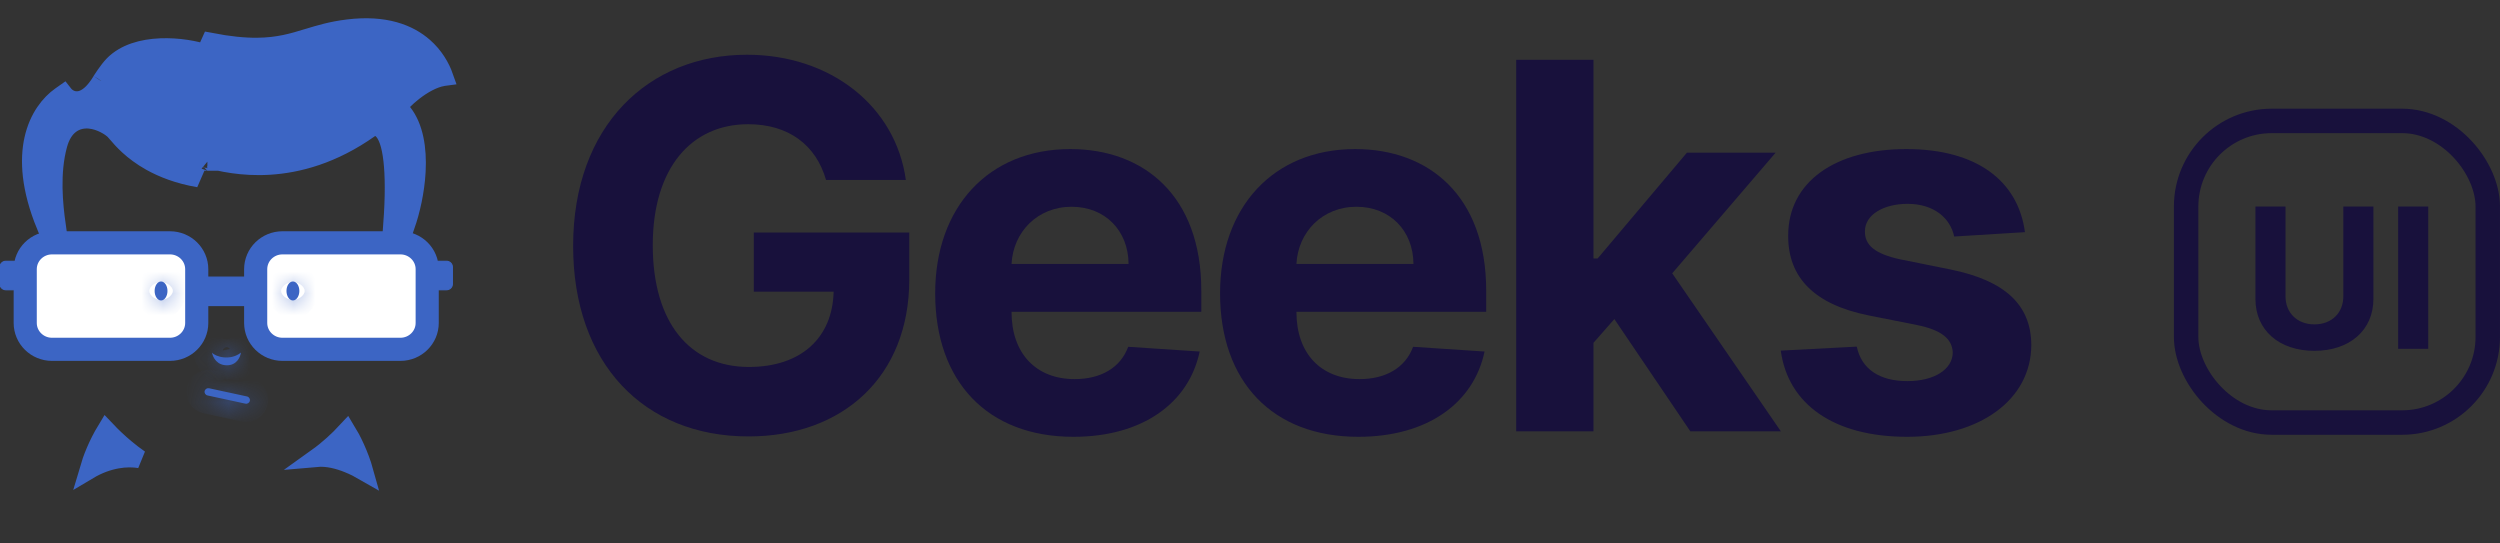 <svg width="115" height="25" viewBox="0 0 115 25" fill="none" xmlns="http://www.w3.org/2000/svg">
<rect x="0" y="0" width="115" height="25" fill="#333333" stroke="none"/>
<g clip-path="url(#clip0)">
<path d="M18.302 4.892L18.562 4.627C18.812 4.373 19.223 4.032 19.666 3.798C19.888 3.68 20.136 3.579 20.388 3.538C20.403 3.535 20.418 3.533 20.433 3.531C20.275 3.083 19.981 2.571 19.5 2.149C18.819 1.552 17.724 1.1 16.004 1.312C15.249 1.405 14.703 1.571 14.162 1.736C14.162 1.736 14.162 1.736 14.162 1.736L14.153 1.738C13.479 1.944 12.809 2.149 11.823 2.156C11.236 2.161 10.544 2.095 9.675 1.927L9.439 2.451C9.013 2.305 8.219 2.147 7.387 2.181C6.549 2.215 5.746 2.439 5.213 2.979M18.302 4.892L5.213 2.979M18.302 4.892L18.534 5.182C19.05 5.83 19.217 6.82 19.16 7.886C19.111 8.802 18.899 9.709 18.67 10.367L18.049 10.326C18.147 9.012 18.133 8.051 18.056 7.374C18.014 7.002 17.951 6.702 17.871 6.473C17.797 6.261 17.686 6.039 17.498 5.909L17.256 5.742L17.016 5.913C13.608 8.335 10.583 7.57 9.63 7.329L9.627 7.328L9.623 7.327C9.559 7.311 9.499 7.295 9.448 7.284C9.403 7.273 9.339 7.26 9.279 7.255C9.255 7.254 9.185 7.249 9.104 7.272C9.06 7.285 8.987 7.314 8.919 7.381C8.843 7.456 8.8 7.555 8.793 7.656C8.782 7.813 8.86 7.923 8.876 7.944C8.876 7.945 8.876 7.945 8.877 7.946C8.904 7.984 8.933 8.014 8.952 8.033L8.952 8.033C9.008 8.089 9.073 8.144 9.144 8.198C8.206 8.037 7.482 7.749 6.93 7.441C6.066 6.957 5.601 6.41 5.383 6.153L5.383 6.153C5.383 6.153 5.383 6.153 5.383 6.153C5.38 6.149 5.377 6.146 5.374 6.143C5.336 6.097 5.289 6.042 5.25 6.004L4.964 6.295L5.25 6.004C5.155 5.911 4.996 5.799 4.814 5.707C4.629 5.613 4.387 5.521 4.122 5.497C3.852 5.472 3.543 5.516 3.264 5.717C2.988 5.916 2.793 6.232 2.678 6.652C2.319 7.952 2.474 9.427 2.603 10.341L2.092 10.37C1.39 8.662 1.326 7.357 1.538 6.404C1.762 5.401 2.297 4.757 2.782 4.415L2.925 4.314C2.945 4.34 2.968 4.365 2.993 4.39C3.095 4.49 3.218 4.565 3.36 4.599C3.501 4.633 3.636 4.621 3.751 4.587C3.969 4.522 4.142 4.376 4.258 4.258C4.381 4.133 4.482 3.997 4.55 3.897C4.585 3.845 4.612 3.801 4.632 3.769C4.641 3.753 4.649 3.74 4.655 3.731L4.658 3.724M18.302 4.892L4.658 3.724M5.213 2.979C5.098 3.096 4.961 3.277 4.844 3.444C4.788 3.525 4.74 3.597 4.707 3.649C4.69 3.675 4.676 3.696 4.668 3.71L4.658 3.724M5.213 2.979L4.658 3.724M9.539 7.434C9.539 7.434 9.54 7.434 9.541 7.435C9.54 7.435 9.54 7.435 9.54 7.435C9.54 7.434 9.539 7.434 9.539 7.434Z" fill="#3c65c4" stroke="#3c65c4" stroke-width="0.839"/>
<path d="M7.817 11.17H2.393C1.712 11.17 1.16 11.713 1.16 12.383V14.856C1.16 15.526 1.712 16.069 2.393 16.069H7.817C8.498 16.069 9.05 15.526 9.05 14.856V12.383C9.05 11.713 8.498 11.17 7.817 11.17Z" fill="white" stroke="#3c65c4" stroke-width="1.064"/>
<path d="M0.616 12.019H0.271C0.121 12.019 0 12.138 0 12.286V13.062C0 13.209 0.121 13.328 0.271 13.328H0.616C0.766 13.328 0.888 13.209 0.888 13.062V12.286C0.888 12.138 0.766 12.019 0.616 12.019Z" fill="#3c65c4" stroke="#3c65c4" stroke-width="0.053"/>
<path d="M12.994 11.17H18.418C19.099 11.17 19.651 11.713 19.651 12.383V14.856C19.651 15.526 19.099 16.069 18.418 16.069H12.994C12.313 16.069 11.761 15.526 11.761 14.856V12.383C11.761 11.713 12.313 11.17 12.994 11.17Z" fill="white" stroke="#3c65c4" stroke-width="1.064"/>
<path d="M20.194 12.019H20.539C20.689 12.019 20.81 12.138 20.81 12.286V13.062C20.81 13.209 20.689 13.328 20.539 13.328H20.194C20.044 13.328 19.922 13.209 19.922 13.062V12.286C19.922 12.138 20.044 12.019 20.194 12.019Z" fill="#3c65c4" stroke="#3c65c4" stroke-width="0.053"/>
<path d="M9.541 12.746H11.267C11.417 12.746 11.539 12.866 11.539 13.013V13.789C11.539 13.936 11.417 14.056 11.267 14.056H9.541C9.392 14.056 9.27 13.936 9.27 13.789V13.013C9.27 12.866 9.392 12.746 9.541 12.746Z" fill="#3c65c4" stroke="#3c65c4" stroke-width="0.053"/>
<mask id="path-7-inside-1" fill="white">
<path d="M7.704 13.384C7.704 13.625 7.572 13.821 7.408 13.821C7.245 13.821 7.113 13.625 7.113 13.384C7.113 13.143 7.245 12.948 7.408 12.948C7.572 12.948 7.704 13.143 7.704 13.384Z"/>
</mask>
<path d="M7.704 13.384C7.704 13.625 7.572 13.821 7.408 13.821C7.245 13.821 7.113 13.625 7.113 13.384C7.113 13.143 7.245 12.948 7.408 12.948C7.572 12.948 7.704 13.143 7.704 13.384Z" fill="#3c65c4"/>
<path d="M6.865 13.384C6.865 13.36 6.87 13.3 6.923 13.222C6.972 13.149 7.129 12.982 7.408 12.982V14.66C7.852 14.66 8.156 14.395 8.312 14.164C8.472 13.928 8.544 13.65 8.544 13.384H6.865ZM7.408 12.982C7.688 12.982 7.845 13.149 7.894 13.222C7.947 13.3 7.952 13.36 7.952 13.384H6.273C6.273 13.65 6.345 13.928 6.505 14.164C6.661 14.395 6.965 14.66 7.408 14.66V12.982ZM7.952 13.384C7.952 13.409 7.947 13.469 7.894 13.546C7.845 13.619 7.688 13.787 7.408 13.787V12.108C6.965 12.108 6.661 12.374 6.505 12.605C6.345 12.84 6.273 13.118 6.273 13.384H7.952ZM7.408 13.787C7.129 13.787 6.972 13.619 6.923 13.546C6.87 13.469 6.865 13.409 6.865 13.384H8.544C8.544 13.118 8.472 12.84 8.312 12.605C8.156 12.374 7.852 12.108 7.408 12.108V13.787Z" fill="#3c65c4" mask="url(#path-7-inside-1)"/>
<mask id="path-9-inside-2" fill="white">
<path d="M13.178 13.384C13.178 13.625 13.31 13.821 13.474 13.821C13.637 13.821 13.77 13.625 13.77 13.384C13.77 13.143 13.637 12.948 13.474 12.948C13.31 12.948 13.178 13.143 13.178 13.384Z"/>
</mask>
<path d="M13.178 13.384C13.178 13.625 13.31 13.821 13.474 13.821C13.637 13.821 13.77 13.625 13.77 13.384C13.77 13.143 13.637 12.948 13.474 12.948C13.31 12.948 13.178 13.143 13.178 13.384Z" fill="#3c65c4"/>
<path d="M12.338 13.384C12.338 13.65 12.41 13.928 12.57 14.164C12.726 14.395 13.03 14.66 13.474 14.66V12.982C13.753 12.982 13.91 13.149 13.959 13.222C14.012 13.3 14.017 13.36 14.017 13.384H12.338ZM13.474 14.66C13.917 14.66 14.221 14.395 14.378 14.164C14.537 13.928 14.609 13.65 14.609 13.384H12.93C12.93 13.359 12.936 13.3 12.988 13.222C13.037 13.149 13.194 12.982 13.474 12.982V14.66ZM14.609 13.384C14.609 13.118 14.537 12.84 14.378 12.605C14.221 12.374 13.917 12.108 13.474 12.108V13.787C13.194 13.787 13.037 13.619 12.988 13.547C12.936 13.469 12.93 13.409 12.93 13.384H14.609ZM13.474 12.108C13.03 12.108 12.726 12.374 12.57 12.605C12.41 12.84 12.338 13.118 12.338 13.384H14.017C14.017 13.409 14.012 13.469 13.959 13.546C13.91 13.619 13.753 13.787 13.474 13.787V12.108Z" fill="#3c65c4" mask="url(#path-9-inside-2)"/>
<mask id="path-11-inside-3" fill="white">
<path d="M11.082 16.221C10.589 16.609 9.924 16.415 9.751 16.221C9.8 16.464 9.988 16.803 10.441 16.803C10.895 16.803 11.058 16.415 11.082 16.221Z"/>
</mask>
<path d="M11.082 16.221C10.589 16.609 9.924 16.415 9.751 16.221C9.8 16.464 9.988 16.803 10.441 16.803C10.895 16.803 11.058 16.415 11.082 16.221Z" fill="#3c65c4"/>
<path d="M11.082 16.221L11.915 16.327L12.173 14.295L10.563 15.562L11.082 16.221ZM9.751 16.221L10.378 15.664L8.309 13.338L8.928 16.388L9.751 16.221ZM10.563 15.562C10.524 15.592 10.465 15.613 10.378 15.604C10.335 15.6 10.302 15.59 10.286 15.583C10.278 15.58 10.282 15.581 10.294 15.588C10.303 15.595 10.337 15.617 10.378 15.664L9.124 16.779C9.282 16.956 9.481 17.066 9.639 17.132C9.812 17.204 10.009 17.255 10.215 17.275C10.627 17.315 11.147 17.238 11.601 16.881L10.563 15.562ZM8.928 16.388C8.976 16.623 9.092 16.926 9.337 17.182C9.601 17.46 9.98 17.643 10.441 17.643V15.964C10.435 15.964 10.453 15.963 10.483 15.976C10.512 15.989 10.536 16.008 10.552 16.024C10.567 16.04 10.572 16.051 10.573 16.052C10.573 16.053 10.573 16.053 10.573 16.054L8.928 16.388ZM10.441 17.643C10.944 17.643 11.326 17.414 11.569 17.121C11.788 16.856 11.886 16.553 11.915 16.327L10.25 16.116C10.253 16.09 10.257 16.08 10.258 16.079C10.259 16.076 10.263 16.065 10.277 16.05C10.291 16.032 10.317 16.007 10.356 15.988C10.398 15.967 10.431 15.964 10.441 15.964V17.643Z" fill="#3c65c4" mask="url(#path-11-inside-3)"/>
<mask id="path-13-inside-4" fill="white">
<path fill-rule="evenodd" clip-rule="evenodd" d="M9.414 17.989C9.435 17.897 9.527 17.84 9.62 17.86L11.362 18.237C11.455 18.257 11.514 18.348 11.493 18.439C11.473 18.531 11.381 18.589 11.288 18.568L9.546 18.191C9.452 18.171 9.394 18.081 9.414 17.989Z"/>
</mask>
<path fill-rule="evenodd" clip-rule="evenodd" d="M9.414 17.989C9.435 17.897 9.527 17.84 9.62 17.86L11.362 18.237C11.455 18.257 11.514 18.348 11.493 18.439C11.473 18.531 11.381 18.589 11.288 18.568L9.546 18.191C9.452 18.171 9.394 18.081 9.414 17.989Z" fill="#3c65c4"/>
<path d="M9.414 17.989L8.595 17.806L8.595 17.806L9.414 17.989ZM9.62 17.86L9.442 18.68L9.442 18.68L9.62 17.86ZM11.362 18.237L11.54 17.417L11.539 17.417L11.362 18.237ZM11.493 18.439L10.674 18.256L10.674 18.256L11.493 18.439ZM11.288 18.568L11.466 17.748L11.465 17.748L11.288 18.568ZM9.546 18.191L9.723 17.371L9.723 17.371L9.546 18.191ZM10.233 18.172C10.15 18.542 9.788 18.755 9.442 18.68L9.798 17.04C9.265 16.924 8.719 17.252 8.595 17.806L10.233 18.172ZM9.442 18.68L11.184 19.057L11.539 17.417L9.797 17.039L9.442 18.68ZM11.184 19.057C10.834 18.981 10.59 18.631 10.674 18.256L12.312 18.623C12.437 18.065 12.076 17.533 11.54 17.417L11.184 19.057ZM10.674 18.256C10.757 17.886 11.119 17.673 11.466 17.748L11.11 19.389C11.643 19.504 12.189 19.175 12.312 18.622L10.674 18.256ZM11.465 17.748L9.723 17.371L9.368 19.011L11.11 19.389L11.465 17.748ZM9.723 17.371C10.074 17.447 10.317 17.798 10.233 18.172L8.595 17.806C8.47 18.363 8.831 18.895 9.368 19.012L9.723 17.371Z" fill="#3c65c4" mask="url(#path-13-inside-4)"/>
<path d="M4.069 21.634C4.225 21.099 4.482 20.441 4.883 19.778C5.157 20.067 5.457 20.353 5.783 20.623C5.987 20.794 6.203 20.96 6.429 21.117C5.851 21.019 4.985 21.089 4.069 21.634ZM16.018 21.331C15.579 21.153 15.058 21.015 14.555 21.06C15.094 20.675 15.558 20.246 15.95 19.823C16.173 20.186 16.541 20.914 16.758 21.695C16.528 21.562 16.278 21.436 16.018 21.331Z" fill="#3c65c4" stroke="#3c65c4" stroke-width="0.839"/>
<path d="M37.997 8.276H41.669C41.202 4.896 38.222 2.518 34.358 2.518C29.844 2.518 26.364 5.772 26.364 11.314C26.364 16.721 29.618 20.076 34.434 20.076C38.748 20.076 41.827 17.347 41.827 12.849V10.696H34.675V13.417H38.347C38.297 15.536 36.854 16.88 34.45 16.88C31.738 16.88 30.027 14.852 30.027 11.28C30.027 7.725 31.805 5.714 34.417 5.714C36.278 5.714 37.538 6.674 37.997 8.276Z" fill="#18113C"/>
<path d="M49.377 20.093C52.548 20.093 54.684 18.549 55.185 16.17L51.897 15.953C51.538 16.93 50.62 17.439 49.435 17.439C47.658 17.439 46.531 16.262 46.531 14.351V14.343H55.26V13.366C55.26 9.01 52.623 6.857 49.235 6.857C45.463 6.857 43.018 9.536 43.018 13.492C43.018 17.556 45.43 20.093 49.377 20.093ZM46.531 12.14C46.606 10.679 47.716 9.511 49.294 9.511C50.837 9.511 51.906 10.612 51.914 12.14H46.531Z" fill="#18113C"/>
<path d="M62.482 20.093C65.653 20.093 67.789 18.549 68.29 16.17L65.002 15.953C64.643 16.93 63.725 17.439 62.54 17.439C60.763 17.439 59.636 16.262 59.636 14.351V14.343H68.365V13.366C68.365 9.01 65.728 6.857 62.34 6.857C58.568 6.857 56.123 9.536 56.123 13.492C56.123 17.556 58.535 20.093 62.482 20.093ZM59.636 12.14C59.711 10.679 60.821 9.511 62.398 9.511C63.942 9.511 65.01 10.612 65.019 12.14H59.636Z" fill="#18113C"/>
<path d="M69.745 19.842H73.3V15.77L74.26 14.677L77.756 19.842H81.92L76.922 12.573L81.678 7.024H77.597L73.492 11.889H73.3V2.751H69.745V19.842Z" fill="#18113C"/>
<path d="M93.148 10.679C92.831 8.318 90.928 6.857 87.69 6.857C84.411 6.857 82.249 8.376 82.257 10.846C82.249 12.765 83.459 14.009 85.963 14.51L88.183 14.952C89.3 15.177 89.81 15.586 89.827 16.229C89.81 16.988 88.983 17.531 87.74 17.531C86.472 17.531 85.629 16.988 85.412 15.945L81.915 16.128C82.249 18.582 84.335 20.093 87.732 20.093C91.053 20.093 93.431 18.398 93.44 15.87C93.431 14.017 92.221 12.907 89.734 12.398L87.415 11.931C86.221 11.672 85.779 11.263 85.787 10.646C85.779 9.878 86.647 9.377 87.749 9.377C88.983 9.377 89.718 10.053 89.893 10.88L93.148 10.679Z" fill="#18113C"/>
</g>
<rect x="100.562" y="5.562" width="13.875" height="13.875" rx="3.938" stroke="#18113C" stroke-width="1.125"/>
<path d="M107.793 9.5V13.633C107.793 14.38 107.269 14.921 106.463 14.921C105.661 14.921 105.134 14.38 105.134 13.633V9.5H103.75V13.751C103.75 15.183 104.83 16.138 106.463 16.138C108.09 16.138 109.177 15.183 109.177 13.751V9.5H107.793Z" fill="#18113C"/>
<path d="M111.699 9.5H110.315V16.046H111.699V9.5Z" fill="#18113C"/>
<defs>
<clipPath id="clip0">
<rect width="94" height="24.339" fill="white"/>
</clipPath>
</defs>
</svg>
